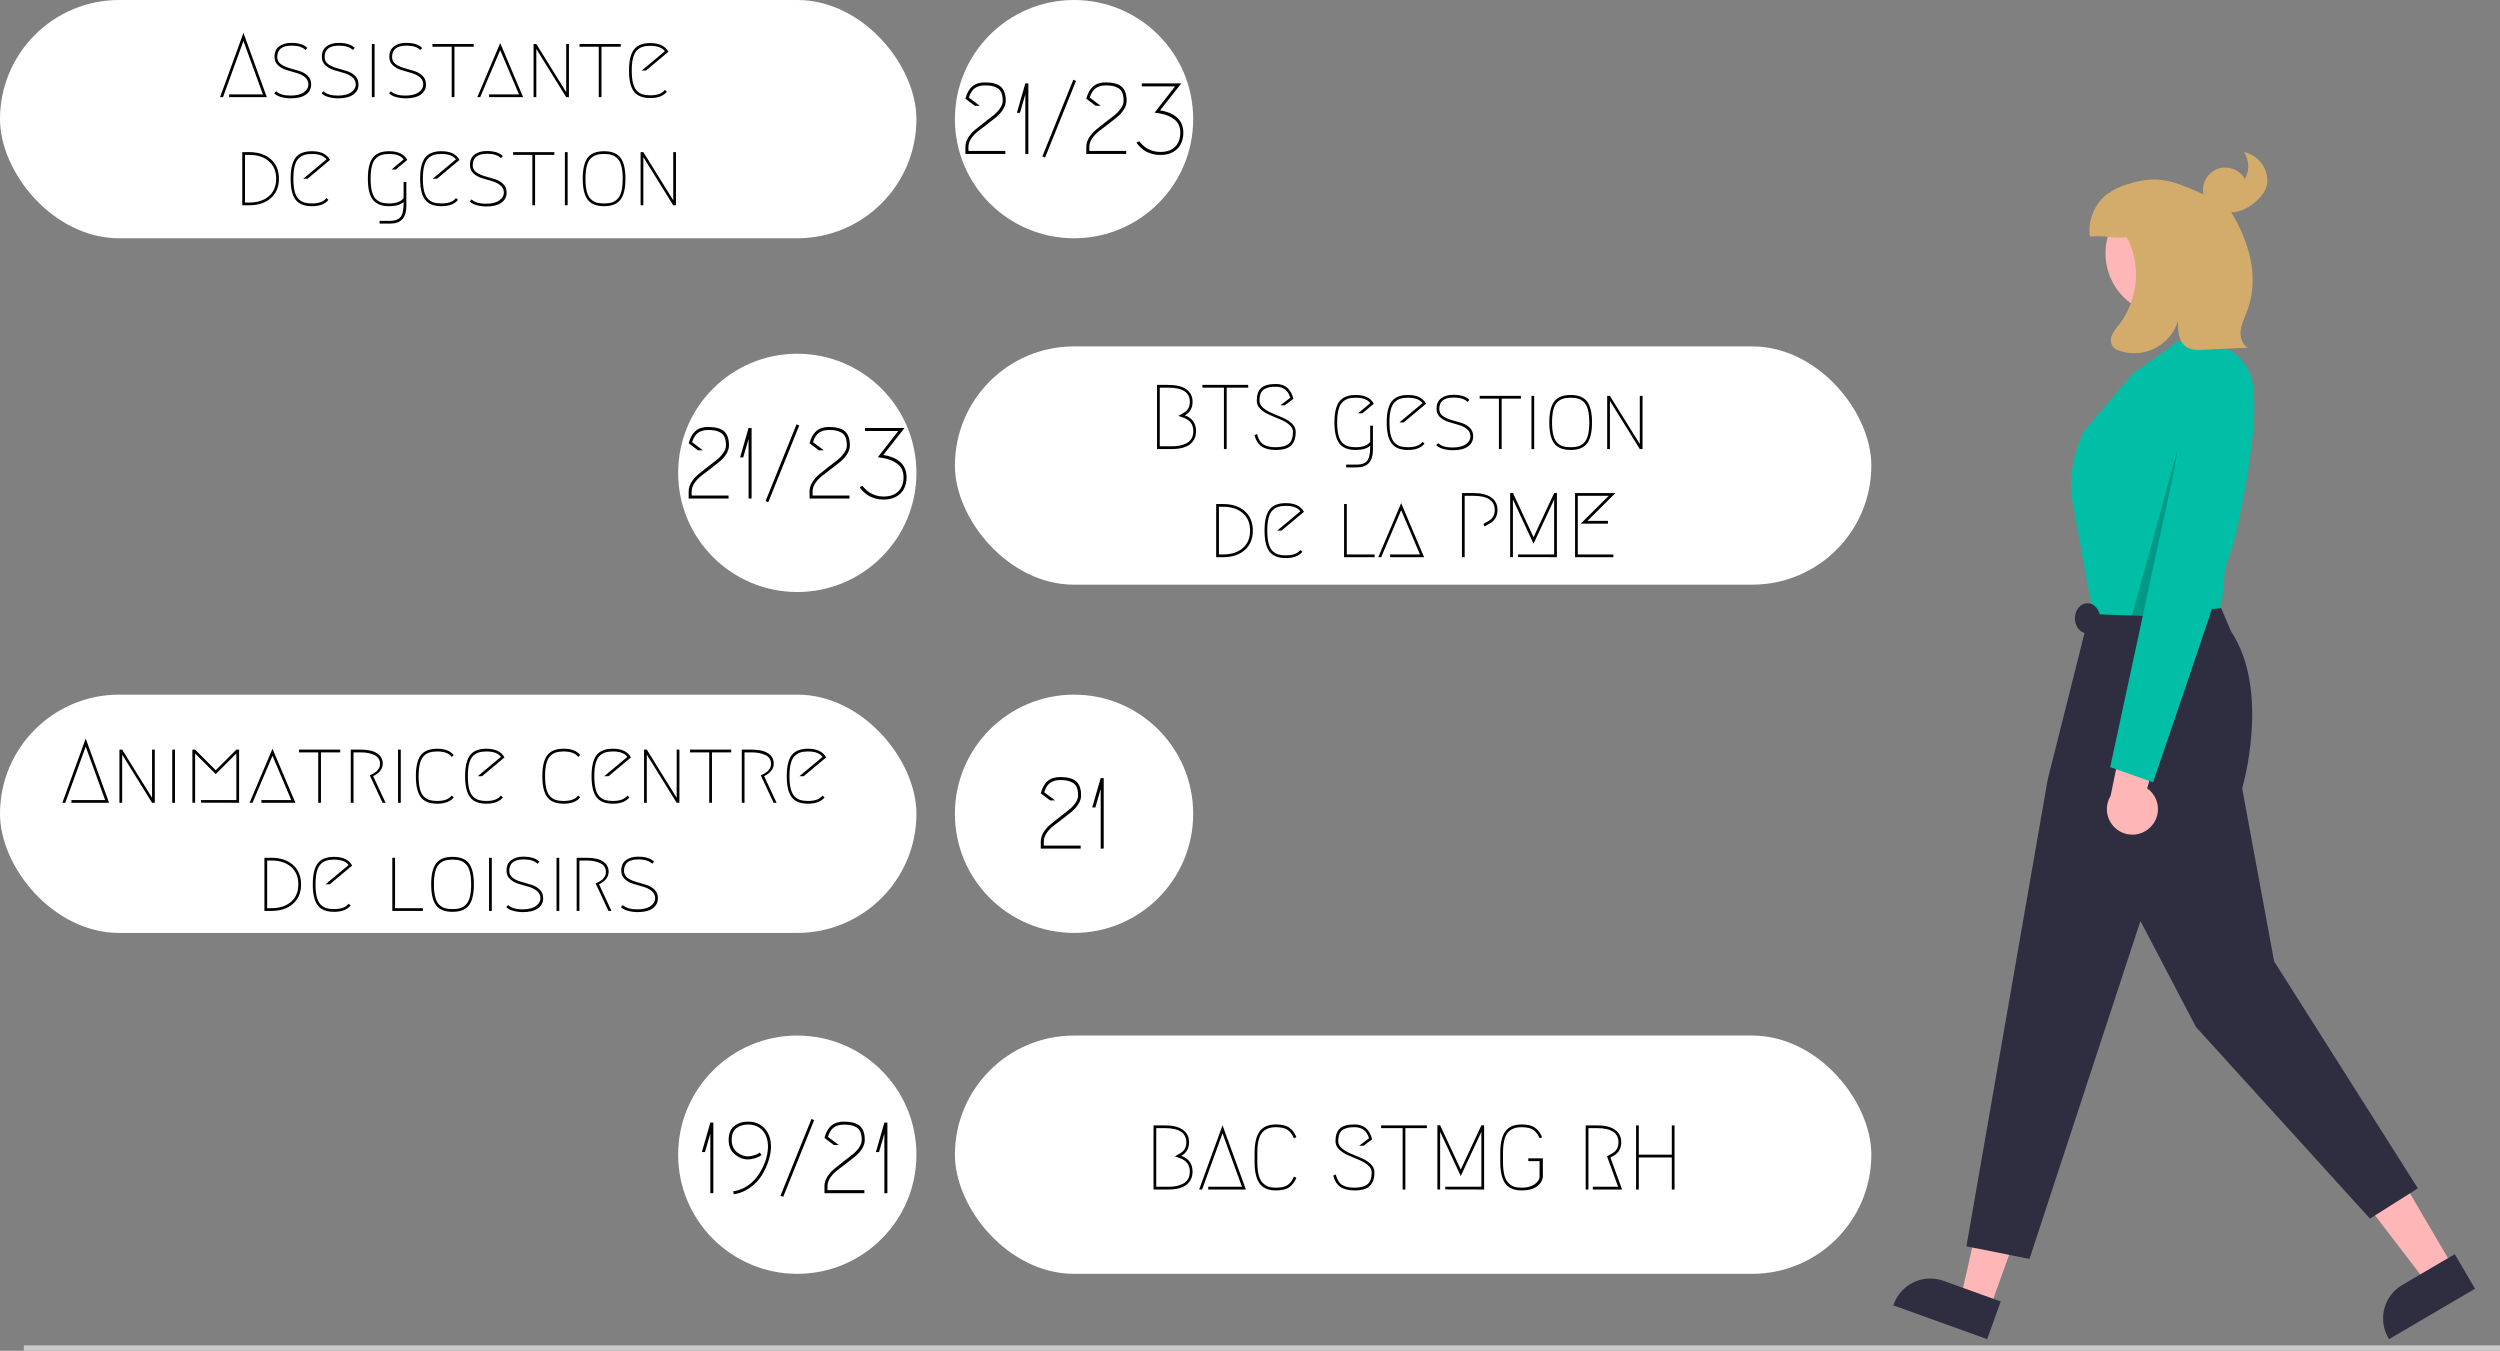 <svg width="1364" height="737" viewBox="0 0 1364 737" fill="none" xmlns="http://www.w3.org/2000/svg">
<rect x="0" y="0" width="1364" height="737" fill="#808080" stroke="none"/>
<line x1="13" y1="735.5" x2="1364" y2="735.5" stroke="#CACACA" stroke-width="3"/>
<rect x="521" y="565" width="500" height="130" rx="65" fill="white"/>
<path d="M1085.68 713.798L1069.81 708.082L1084.3 644.138L1107.73 652.575L1085.68 713.798Z" fill="#FFB6B6"/>
<path d="M1087.53 708.618L1071.04 702.673L1060.33 698.82C1057.71 697.878 1054.94 697.459 1052.16 697.59C1049.38 697.72 1046.66 698.396 1044.14 699.579C1041.63 700.763 1039.37 702.43 1037.5 704.486C1035.62 706.542 1034.18 708.947 1033.23 711.563L1033 712.21L1084.19 730.636L1091.59 710.077L1087.53 708.618Z" fill="#2F2E41"/>
<path d="M1338.4 691.198L1323.85 699.73L1284.01 647.654L1305.49 635.062L1338.4 691.198Z" fill="#FFB6B6"/>
<path d="M1339.33 684.275L1335.62 686.449L1320.48 695.325L1310.67 701.077C1308.27 702.482 1306.17 704.345 1304.49 706.562C1302.81 708.778 1301.59 711.304 1300.89 713.994C1300.18 716.685 1300.02 719.487 1300.4 722.241C1300.78 724.995 1301.71 727.646 1303.11 730.044L1303.46 730.636L1350.38 703.127L1339.33 684.275Z" fill="#2F2E41"/>
<path d="M1182.54 172.025C1201.19 172.025 1216.3 156.909 1216.3 138.262C1216.3 119.615 1201.19 104.499 1182.54 104.499C1163.89 104.499 1148.78 119.615 1148.78 138.262C1148.78 156.909 1163.89 172.025 1182.54 172.025Z" fill="#FFB6B6"/>
<path d="M1195.6 184.161L1188.52 186.139L1163.7 203.879L1136.84 235.514C1136.84 235.514 1127.19 253.602 1130.81 274.1C1134.43 294.599 1142.36 337.3 1142.36 337.3C1142.36 337.3 1208.08 336.85 1210.49 333.232C1212.9 329.615 1213.68 313.184 1213.68 313.184L1223.33 205.866C1223.33 205.866 1212.48 187.779 1206.45 187.779C1202.56 187.648 1198.79 186.391 1195.6 184.161Z" fill="#00BFA6"/>
<path d="M1211.87 331.856C1211.87 331.856 1199.21 332.477 1190.77 334.888C1182.33 337.3 1139.94 334.888 1139.94 334.888L1117.22 425.324L1072.88 680.009L1107.28 686.89L1167.83 502.492L1198.1 560.289L1293.06 664.872L1319.2 648.359L1240.76 524.51L1223.33 430.148C1223.33 430.148 1239.01 377.092 1217.3 344.535L1211.87 331.856Z" fill="#2F2E41"/>
<path opacity="0.2" d="M1187.9 246L1175.84 335.23L1163.2 335.89L1187.9 246Z" fill="black"/>
<path d="M1138.93 345.617C1142.73 345.617 1145.81 341.921 1145.81 337.361C1145.81 332.801 1142.73 329.104 1138.93 329.104C1135.13 329.104 1132.05 332.801 1132.05 337.361C1132.05 341.921 1135.13 345.617 1138.93 345.617Z" fill="#2F2E41"/>
<path d="M1173.3 451.271C1174.74 449.844 1175.84 448.12 1176.54 446.221C1177.23 444.321 1177.5 442.292 1177.33 440.276C1177.16 438.261 1176.54 436.308 1175.53 434.555C1174.52 432.802 1173.14 431.291 1171.49 430.13L1184.95 382.835L1160.58 390.524L1151.53 434.257C1149.76 437.169 1149.13 440.628 1149.74 443.978C1150.35 447.328 1152.18 450.337 1154.86 452.434C1157.54 454.532 1160.9 455.571 1164.3 455.357C1167.7 455.143 1170.9 453.689 1173.3 451.271Z" fill="#FFB6B6"/>
<path d="M1200.39 190.717C1200.39 190.717 1216.63 183.688 1226.49 201.385C1236.35 219.082 1222.12 280.591 1220.12 290.573C1218.13 300.556 1174.71 426.807 1174.71 426.807L1151.32 418.55L1200.39 190.717Z" fill="#00BFA6"/>
<path d="M1224.33 83C1225.76 85.157 1226.56 87.671 1226.64 90.259C1226.72 92.848 1226.07 95.407 1224.78 97.647C1223.36 95.117 1221.08 93.176 1218.36 92.174C1215.64 91.173 1212.64 91.175 1209.92 92.183C1207.2 93.19 1204.93 95.135 1203.52 97.668C1202.1 100.201 1201.64 103.156 1202.21 106C1185.81 98.827 1177.8 95.09 1160.75 100.532C1156.87 101.653 1153.21 103.401 1149.9 105.708C1146.36 108.397 1143.6 111.983 1141.91 116.095C1140.21 120.206 1139.65 124.695 1140.27 129.098C1150.64 128.3 1149.99 130.254 1160.36 129.455L1159.88 128.352C1164.04 135.951 1165.9 144.588 1165.26 153.223C1164.61 161.857 1161.49 170.122 1156.26 177.021C1154.73 178.714 1153.43 180.594 1152.38 182.616C1151.86 183.635 1151.63 184.772 1151.69 185.911C1151.76 187.051 1152.12 188.153 1152.75 189.106C1153.76 190.227 1155.08 191.03 1156.54 191.419C1159.72 192.493 1163.09 192.91 1166.45 192.645C1169.8 192.38 1173.06 191.439 1176.04 189.878C1179.02 188.316 1181.65 186.168 1183.77 183.562C1185.9 180.956 1187.47 177.946 1188.4 174.715C1188.16 180.094 1188.43 186.518 1192.99 189.385C1195.61 191.032 1198.92 190.949 1202.01 190.812C1210.14 190.45 1218.27 190.089 1226.4 189.727C1223.33 187.948 1222.15 183.98 1222.52 180.456C1222.88 176.931 1224.47 173.672 1225.77 170.375C1232.98 152.064 1227.51 132.674 1217.37 115.809C1225.11 116.15 1236.2 107.534 1237.03 99.835C1237.32 95.964 1236.19 92.121 1233.85 89.023C1231.51 85.925 1228.13 83.784 1224.33 83Z" fill="#D3AC6B"/>
<path d="M435 695C470.899 695 500 665.899 500 630C500 594.101 470.899 565 435 565C399.102 565 370 594.101 370 630C370 665.899 399.102 695 435 695Z" fill="white"/>
<path d="M389.204 651H387.554V618.495L384.639 628.56H382.934L387.554 612.5H389.204V651ZM419 625.59C419 621.887 418.01 618.953 416.03 616.79C414.05 614.627 411.428 613.545 408.165 613.545C405.745 613.545 403.637 614.187 401.84 615.47C400.08 616.753 399.2 618.935 399.2 622.015C399.2 623.592 399.53 625.003 400.19 626.25C400.85 627.46 401.657 628.395 402.61 629.055C403.6 629.678 404.553 630.155 405.47 630.485C406.387 630.778 407.193 630.925 407.89 630.925C408.953 630.925 410.017 630.76 411.08 630.43C412.18 630.1 412.987 629.788 413.5 629.495C414.05 629.202 414.398 628.982 414.545 628.835L415.535 630.21C415.278 630.393 414.93 630.613 414.49 630.87C414.087 631.127 413.225 631.475 411.905 631.915C410.585 632.355 409.265 632.575 407.945 632.575C405.525 632.575 403.178 631.658 400.905 629.825C398.668 627.955 397.55 625.333 397.55 621.96C397.55 618.513 398.558 615.983 400.575 614.37C402.628 612.757 405.177 611.95 408.22 611.95C411.923 611.95 414.912 613.197 417.185 615.69C419.495 618.183 420.65 621.502 420.65 625.645C420.65 627.992 420.21 630.522 419.33 633.235C418.487 635.912 417.277 638.552 415.7 641.155C414.123 643.722 411.997 645.977 409.32 647.92C406.643 649.863 403.673 651.092 400.41 651.605L399.97 650.01C402.427 649.643 404.718 648.837 406.845 647.59C408.972 646.307 410.75 644.803 412.18 643.08C413.647 641.32 414.893 639.413 415.92 637.36C416.983 635.27 417.753 633.235 418.23 631.255C418.743 629.238 419 627.35 419 625.59ZM427.324 652.98L425.839 652.375L442.724 610.52L444.209 611.125L427.324 652.98ZM471.606 651H449.826V647.15C449.826 645.463 450.321 643.795 451.311 642.145C452.338 640.495 453.603 639.047 455.106 637.8C456.609 636.553 458.241 635.252 460.001 633.895C461.761 632.502 463.393 631.237 464.896 630.1C466.399 628.927 467.646 627.625 468.636 626.195C469.663 624.765 470.176 623.372 470.176 622.015C470.176 620.182 469.919 618.678 469.406 617.505C468.893 616.332 468.123 615.488 467.096 614.975C466.106 614.425 465.098 614.058 464.071 613.875C463.081 613.692 461.853 613.6 460.386 613.6C458.259 613.6 456.463 614.095 454.996 615.085C453.566 616.075 452.466 617.798 451.696 620.255L457.636 624.71H454.941L449.826 620.86C450.596 617.853 451.843 615.617 453.566 614.15C455.289 612.683 457.563 611.95 460.386 611.95C464.419 611.95 467.334 612.738 469.131 614.315C470.928 615.892 471.826 618.458 471.826 622.015C471.826 623.628 471.313 625.223 470.286 626.8C469.296 628.377 468.049 629.77 466.546 630.98C465.043 632.19 463.411 633.473 461.651 634.83C459.891 636.15 458.259 637.397 456.756 638.57C455.253 639.743 453.988 641.082 452.961 642.585C451.971 644.088 451.476 645.61 451.476 647.15V649.35H471.606V651ZM484.165 651H482.515V618.495L479.6 628.56H477.895L482.515 612.5H484.165V651Z" fill="black"/>
<path d="M586 509C621.899 509 651 479.899 651 444C651 408.101 621.899 379 586 379C550.102 379 521 408.101 521 444C521 479.899 550.102 509 586 509Z" fill="white"/>
<path d="M589.628 463H567.848V459.15C567.848 457.463 568.343 455.795 569.333 454.145C570.359 452.495 571.624 451.047 573.128 449.8C574.631 448.553 576.263 447.252 578.023 445.895C579.783 444.502 581.414 443.237 582.918 442.1C584.421 440.927 585.668 439.625 586.658 438.195C587.684 436.765 588.198 435.372 588.198 434.015C588.198 432.182 587.941 430.678 587.428 429.505C586.914 428.332 586.144 427.488 585.118 426.975C584.128 426.425 583.119 426.058 582.093 425.875C581.103 425.692 579.874 425.6 578.408 425.6C576.281 425.6 574.484 426.095 573.018 427.085C571.588 428.075 570.488 429.798 569.718 432.255L575.658 436.71H572.963L567.848 432.86C568.618 429.853 569.864 427.617 571.588 426.15C573.311 424.683 575.584 423.95 578.408 423.95C582.441 423.95 585.356 424.738 587.153 426.315C588.949 427.892 589.848 430.458 589.848 434.015C589.848 435.628 589.334 437.223 588.308 438.8C587.318 440.377 586.071 441.77 584.568 442.98C583.064 444.19 581.433 445.473 579.673 446.83C577.913 448.15 576.281 449.397 574.778 450.57C573.274 451.743 572.009 453.082 570.983 454.585C569.993 456.088 569.498 457.61 569.498 459.15V461.35H589.628V463ZM602.187 463H600.537V430.495L597.622 440.56H595.917L600.537 424.5H602.187V463Z" fill="black"/>
<path d="M435 323C470.899 323 500 293.899 500 258C500 222.101 470.899 193 435 193C399.102 193 370 222.101 370 258C370 293.899 399.102 323 435 323Z" fill="white"/>
<path d="M397.512 272H375.732V268.15C375.732 266.463 376.227 264.795 377.217 263.145C378.244 261.495 379.509 260.047 381.012 258.8C382.515 257.553 384.147 256.252 385.907 254.895C387.667 253.502 389.299 252.237 390.802 251.1C392.305 249.927 393.552 248.625 394.542 247.195C395.569 245.765 396.082 244.372 396.082 243.015C396.082 241.182 395.825 239.678 395.312 238.505C394.799 237.332 394.029 236.488 393.002 235.975C392.012 235.425 391.004 235.058 389.977 234.875C388.987 234.692 387.759 234.6 386.292 234.6C384.165 234.6 382.369 235.095 380.902 236.085C379.472 237.075 378.372 238.798 377.602 241.255L383.542 245.71H380.847L375.732 241.86C376.502 238.853 377.749 236.617 379.472 235.15C381.195 233.683 383.469 232.95 386.292 232.95C390.325 232.95 393.24 233.738 395.037 235.315C396.834 236.892 397.732 239.458 397.732 243.015C397.732 244.628 397.219 246.223 396.192 247.8C395.202 249.377 393.955 250.77 392.452 251.98C390.949 253.19 389.317 254.473 387.557 255.83C385.797 257.15 384.165 258.397 382.662 259.57C381.159 260.743 379.894 262.082 378.867 263.585C377.877 265.088 377.382 266.61 377.382 268.15V270.35H397.512V272ZM410.071 272H408.421V239.495L405.506 249.56H403.801L408.421 233.5H410.071V272ZM419.187 273.98L417.702 273.375L434.587 231.52L436.072 232.125L419.187 273.98ZM463.469 272H441.689V268.15C441.689 266.463 442.184 264.795 443.174 263.145C444.201 261.495 445.466 260.047 446.969 258.8C448.472 257.553 450.104 256.252 451.864 254.895C453.624 253.502 455.256 252.237 456.759 251.1C458.262 249.927 459.509 248.625 460.499 247.195C461.526 245.765 462.039 244.372 462.039 243.015C462.039 241.182 461.782 239.678 461.269 238.505C460.756 237.332 459.986 236.488 458.959 235.975C457.969 235.425 456.961 235.058 455.934 234.875C454.944 234.692 453.716 234.6 452.249 234.6C450.122 234.6 448.326 235.095 446.859 236.085C445.429 237.075 444.329 238.798 443.559 241.255L449.499 245.71H446.804L441.689 241.86C442.459 238.853 443.706 236.617 445.429 235.15C447.152 233.683 449.426 232.95 452.249 232.95C456.282 232.95 459.197 233.738 460.994 235.315C462.791 236.892 463.689 239.458 463.689 243.015C463.689 244.628 463.176 246.223 462.149 247.8C461.159 249.377 459.912 250.77 458.409 251.98C456.906 253.19 455.274 254.473 453.514 255.83C451.754 257.15 450.122 258.397 448.619 259.57C447.116 260.743 445.851 262.082 444.824 263.585C443.834 265.088 443.339 266.61 443.339 268.15V270.35H463.469V272ZM471.958 233.5H493.518L481.913 248.24C483.563 248.46 485.103 248.845 486.533 249.395C487.963 249.908 489.301 250.642 490.548 251.595C491.795 252.512 492.785 253.722 493.518 255.225C494.251 256.728 494.618 258.433 494.618 260.34C494.618 264.117 493.481 267.105 491.208 269.305C488.971 271.468 485.928 272.55 482.078 272.55C480.318 272.55 478.668 272.312 477.128 271.835C475.588 271.358 474.341 270.79 473.388 270.13C472.471 269.47 471.665 268.81 470.968 268.15C470.271 267.49 469.776 266.922 469.483 266.445L469.098 265.73L470.638 265.07C470.748 265.217 470.895 265.437 471.078 265.73C471.261 265.987 471.701 266.445 472.398 267.105C473.095 267.765 473.846 268.352 474.653 268.865C475.46 269.378 476.523 269.855 477.843 270.295C479.2 270.698 480.611 270.9 482.078 270.9C485.561 270.9 488.238 269.965 490.108 268.095C492.015 266.188 492.968 263.603 492.968 260.34C492.968 257.297 491.923 254.932 489.833 253.245C487.743 251.558 485.03 250.44 481.693 249.89L478.943 249.45L490.108 235.15H471.958V233.5Z" fill="black"/>
<path d="M586 130C621.899 130 651 100.899 651 65C651 29.102 621.899 0 586 0C550.102 0 521 29.102 521 65C521 100.899 550.102 130 586 130Z" fill="white"/>
<path d="M548.512 84H526.732V80.15C526.732 78.463 527.227 76.795 528.217 75.145C529.244 73.495 530.509 72.047 532.012 70.8C533.515 69.553 535.147 68.252 536.907 66.895C538.667 65.502 540.299 64.237 541.802 63.1C543.305 61.927 544.552 60.625 545.542 59.195C546.569 57.765 547.082 56.372 547.082 55.015C547.082 53.182 546.825 51.678 546.312 50.505C545.799 49.332 545.029 48.488 544.002 47.975C543.012 47.425 542.004 47.058 540.977 46.875C539.987 46.692 538.759 46.6 537.292 46.6C535.165 46.6 533.369 47.095 531.902 48.085C530.472 49.075 529.372 50.798 528.602 53.255L534.542 57.71H531.847L526.732 53.86C527.502 50.853 528.749 48.617 530.472 47.15C532.195 45.683 534.469 44.95 537.292 44.95C541.325 44.95 544.24 45.738 546.037 47.315C547.834 48.892 548.732 51.458 548.732 55.015C548.732 56.628 548.219 58.223 547.192 59.8C546.202 61.377 544.955 62.77 543.452 63.98C541.949 65.19 540.317 66.473 538.557 67.83C536.797 69.15 535.165 70.397 533.662 71.57C532.159 72.743 530.894 74.082 529.867 75.585C528.877 77.088 528.382 78.61 528.382 80.15V82.35H548.512V84ZM561.071 84H559.421V51.495L556.506 61.56H554.801L559.421 45.5H561.071V84ZM570.187 85.98L568.702 85.375L585.587 43.52L587.072 44.125L570.187 85.98ZM614.469 84H592.689V80.15C592.689 78.463 593.184 76.795 594.174 75.145C595.201 73.495 596.466 72.047 597.969 70.8C599.472 69.553 601.104 68.252 602.864 66.895C604.624 65.502 606.256 64.237 607.759 63.1C609.262 61.927 610.509 60.625 611.499 59.195C612.526 57.765 613.039 56.372 613.039 55.015C613.039 53.182 612.782 51.678 612.269 50.505C611.756 49.332 610.986 48.488 609.959 47.975C608.969 47.425 607.961 47.058 606.934 46.875C605.944 46.692 604.716 46.6 603.249 46.6C601.122 46.6 599.326 47.095 597.859 48.085C596.429 49.075 595.329 50.798 594.559 53.255L600.499 57.71H597.804L592.689 53.86C593.459 50.853 594.706 48.617 596.429 47.15C598.152 45.683 600.426 44.95 603.249 44.95C607.282 44.95 610.197 45.738 611.994 47.315C613.791 48.892 614.689 51.458 614.689 55.015C614.689 56.628 614.176 58.223 613.149 59.8C612.159 61.377 610.912 62.77 609.409 63.98C607.906 65.19 606.274 66.473 604.514 67.83C602.754 69.15 601.122 70.397 599.619 71.57C598.116 72.743 596.851 74.082 595.824 75.585C594.834 77.088 594.339 78.61 594.339 80.15V82.35H614.469V84ZM622.958 45.5H644.518L632.913 60.24C634.563 60.46 636.103 60.845 637.533 61.395C638.963 61.908 640.301 62.642 641.548 63.595C642.795 64.512 643.785 65.722 644.518 67.225C645.251 68.728 645.618 70.433 645.618 72.34C645.618 76.117 644.481 79.105 642.208 81.305C639.971 83.468 636.928 84.55 633.078 84.55C631.318 84.55 629.668 84.312 628.128 83.835C626.588 83.358 625.341 82.79 624.388 82.13C623.471 81.47 622.665 80.81 621.968 80.15C621.271 79.49 620.776 78.922 620.483 78.445L620.098 77.73L621.638 77.07C621.748 77.217 621.895 77.437 622.078 77.73C622.261 77.987 622.701 78.445 623.398 79.105C624.095 79.765 624.846 80.352 625.653 80.865C626.46 81.378 627.523 81.855 628.843 82.295C630.2 82.698 631.611 82.9 633.078 82.9C636.561 82.9 639.238 81.965 641.108 80.095C643.015 78.188 643.968 75.603 643.968 72.34C643.968 69.297 642.923 66.932 640.833 65.245C638.743 63.558 636.03 62.44 632.693 61.89L629.943 61.45L641.108 47.15H622.958V45.5Z" fill="black"/>
<path d="M637.355 649H629.355V614H635.455C639.855 614 643.172 614.817 645.405 616.45C647.639 618.05 648.755 620.317 648.755 623.25C648.755 626.583 647.355 629.033 644.555 630.6C648.622 632.133 650.655 635.017 650.655 639.25C650.655 642.25 649.555 644.633 647.355 646.4C645.155 648.133 641.822 649 637.355 649ZM637.355 647.5C638.922 647.5 640.355 647.383 641.655 647.15C642.955 646.883 644.189 646.467 645.355 645.9C646.555 645.3 647.489 644.433 648.155 643.3C648.822 642.167 649.155 640.817 649.155 639.25C649.155 635.683 647.439 633.267 644.005 632L641.005 630.9L643.805 629.3C646.105 628.033 647.255 626.017 647.255 623.25C647.255 618.083 643.322 615.5 635.455 615.5H630.855V647.5H637.355ZM659.21 647.5H677.61L667.01 618.35L655.86 649H654.26L667.01 613.95L679.76 649H659.21V647.5ZM707.305 642.6C706.405 644.8 705.139 646.5 703.505 647.7C701.872 648.9 699.422 649.5 696.155 649.5C692.055 649.5 689.089 648.25 687.255 645.75C685.422 643.217 684.505 639.283 684.505 633.95V629.05C684.505 623.717 685.422 619.8 687.255 617.3C689.089 614.767 692.055 613.5 696.155 613.5C699.422 613.5 701.872 614.1 703.505 615.3C705.139 616.5 706.405 618.2 707.305 620.4L705.955 621.05C705.189 619.117 704.105 617.633 702.705 616.6C701.305 615.533 699.122 615 696.155 615C694.522 615 693.122 615.217 691.955 615.65C690.789 616.05 689.739 616.75 688.805 617.75C687.872 618.75 687.172 620.2 686.705 622.1C686.239 623.967 686.005 626.283 686.005 629.05V633.95C686.005 636.717 686.239 639.05 686.705 640.95C687.172 642.817 687.872 644.25 688.805 645.25C689.739 646.25 690.789 646.967 691.955 647.4C693.122 647.8 694.522 648 696.155 648C699.122 648 701.305 647.483 702.705 646.45C704.105 645.383 705.189 643.883 705.955 641.95L707.305 642.6ZM728.647 622.65C728.647 619.417 729.464 617.083 731.097 615.65C732.73 614.217 735.38 613.5 739.047 613.5C741.614 613.5 743.68 614.167 745.247 615.5C746.814 616.833 747.947 618.867 748.647 621.6L743.997 625.1H741.547L746.947 621.05C746.247 618.817 745.23 617.25 743.897 616.35C742.597 615.45 740.98 615 739.047 615C737.714 615 736.58 615.083 735.647 615.25C734.747 615.417 733.83 615.75 732.897 616.25C731.997 616.717 731.314 617.483 730.847 618.55C730.38 619.617 730.147 620.983 730.147 622.65C730.147 624.117 730.814 625.417 732.147 626.55C733.514 627.683 735.164 628.65 737.097 629.45C739.03 630.25 740.964 631.067 742.897 631.9C744.864 632.733 746.514 633.8 747.847 635.1C749.214 636.4 749.897 637.9 749.897 639.6C749.897 642.933 749.064 645.417 747.397 647.05C745.764 648.683 742.947 649.5 738.947 649.5C735.68 649.5 733.114 648.85 731.247 647.55C729.38 646.217 728.097 644.167 727.397 641.4L728.797 640.8C729.464 643.5 730.597 645.383 732.197 646.45C733.83 647.483 736.08 648 738.947 648C742.147 648 744.514 647.383 746.047 646.15C747.614 644.917 748.397 642.733 748.397 639.6C748.397 638.133 747.714 636.833 746.347 635.7C745.014 634.567 743.364 633.6 741.397 632.8C739.464 632 737.53 631.183 735.597 630.35C733.664 629.517 732.014 628.45 730.647 627.15C729.314 625.85 728.647 624.35 728.647 622.65ZM778.524 614V615.5H766.774V649H765.274V615.5H753.524V614H778.524ZM788.538 647.5H808.238V617.55L796.988 641.65L785.738 617.5V649L784.238 648.95V613.95H785.738L796.988 638.1L808.238 614L809.738 613.95V649L788.538 648.95V647.5ZM839.988 621.05C839.222 619.117 838.138 617.633 836.738 616.6C835.338 615.533 833.155 615 830.188 615C828.555 615 827.155 615.217 825.988 615.65C824.822 616.05 823.772 616.75 822.838 617.75C821.905 618.75 821.205 620.2 820.738 622.1C820.272 623.967 820.038 626.283 820.038 629.05V633.95C820.038 636.717 820.272 639.05 820.738 640.95C821.205 642.817 821.905 644.25 822.838 645.25C823.772 646.25 824.822 646.967 825.988 647.4C827.155 647.8 828.555 648 830.188 648C833.188 648 835.572 647.367 837.338 646.1C839.105 644.8 839.988 643.417 839.988 641.95V633.5H833.838V632H841.788V641.45C841.788 643.683 840.772 645.583 838.738 647.15C836.738 648.717 833.888 649.5 830.188 649.5C826.088 649.5 823.122 648.25 821.288 645.75C819.455 643.217 818.538 639.283 818.538 633.95V629.05C818.538 623.717 819.455 619.8 821.288 617.3C823.122 614.767 826.088 613.5 830.188 613.5C833.488 613.5 835.955 614.117 837.588 615.35C839.222 616.55 840.488 618.267 841.388 620.5L839.988 621.05ZM869.046 647.5H882.846L876.796 630.9L879.596 629.3C881.896 628.033 883.046 626.017 883.046 623.25C883.046 618.083 879.113 615.5 871.246 615.5H866.646V649H865.146V614H871.246C875.646 614 878.963 614.817 881.196 616.45C883.43 618.05 884.546 620.317 884.546 623.25C884.546 626.583 883.146 629.033 880.346 630.6L878.646 631.55L884.996 649H869.046V647.5ZM913.637 649H912.137V631.5H894.137V649H892.637V614H894.137V630H912.137V614H913.637V649Z" fill="black"/>
<rect y="379" width="500" height="130" rx="65" fill="white"/>
<path d="M38.967 436.5H57.367L46.767 407.35L35.617 438H34.017L46.767 402.95L59.517 438H38.967V436.5ZM65.162 438V409H66.662L82.962 435.25V409H84.462V438H82.962L66.662 411.7V438H65.162ZM93.971 409H95.471V438H93.971V409ZM109.657 436.5H128.957V411.1L117.707 422.35L106.457 411.1V438L104.957 437.95V409H106.457L117.707 420.25L128.957 409H130.457V438L109.657 437.95V436.5ZM142.617 436.5H158.917L148.667 412.35L137.767 438H136.167L148.667 408.5L161.167 438H142.617V436.5ZM185.621 409V410.5H175.121V438H173.621V410.5H163.121V409H185.621ZM203.583 423.45L210.383 438H208.733L201.733 423C201.799 422.967 202.083 422.833 202.583 422.6C203.116 422.333 203.483 422.15 203.683 422.05C203.883 421.917 204.216 421.7 204.683 421.4C205.149 421.1 205.499 420.817 205.733 420.55C205.966 420.25 206.216 419.917 206.483 419.55C206.783 419.15 206.999 418.717 207.133 418.25C207.266 417.75 207.333 417.217 207.333 416.65C207.333 414.55 206.333 413 204.333 412C202.333 411 199.849 410.5 196.883 410.5H192.883V438H191.383V409H196.883C200.816 409 203.783 409.683 205.783 411.05C207.816 412.417 208.833 414.283 208.833 416.65C208.833 418.183 208.316 419.55 207.283 420.75C206.249 421.917 205.016 422.817 203.583 423.45ZM217.164 409H218.664V438H217.164V409ZM229.6 434.95C227.8 432.583 226.9 428.767 226.9 423.5C226.9 418.233 227.8 414.417 229.6 412.05C231.4 409.683 234.384 408.5 238.55 408.5C242.717 408.5 245.717 409.65 247.55 411.95L246.45 412.95C244.984 410.983 242.35 410 238.55 410C236.884 410 235.484 410.183 234.35 410.55C233.217 410.883 232.167 411.533 231.2 412.5C230.267 413.433 229.567 414.817 229.1 416.65C228.634 418.45 228.4 420.733 228.4 423.5C228.4 426.267 228.634 428.567 229.1 430.4C229.567 432.2 230.267 433.583 231.2 434.55C232.167 435.483 233.217 436.133 234.35 436.5C235.484 436.833 236.884 437 238.55 437C242.35 437 244.984 436.017 246.45 434.05L247.55 435.05C245.717 437.35 242.717 438.5 238.55 438.5C234.384 438.5 231.4 437.317 229.6 434.95ZM274.406 435.05C272.573 437.35 269.573 438.5 265.406 438.5C261.239 438.5 258.256 437.317 256.456 434.95C254.656 432.583 253.756 428.767 253.756 423.5C253.756 418.233 254.656 414.417 256.456 412.05C258.256 409.683 261.239 408.5 265.406 408.5C270.239 408.5 273.523 410.083 275.256 413.25L263.006 423.5H260.656L273.306 412.95C271.839 410.983 269.206 410 265.406 410C263.739 410 262.339 410.183 261.206 410.55C260.073 410.883 259.023 411.533 258.056 412.5C257.123 413.433 256.423 414.817 255.956 416.65C255.489 418.45 255.256 420.733 255.256 423.5C255.256 426.267 255.489 428.567 255.956 430.4C256.423 432.2 257.123 433.583 258.056 434.55C259.023 435.483 260.073 436.133 261.206 436.5C262.339 436.833 263.739 437 265.406 437C269.206 437 271.839 436.017 273.306 434.05L274.406 435.05ZM298.595 434.95C296.795 432.583 295.895 428.767 295.895 423.5C295.895 418.233 296.795 414.417 298.595 412.05C300.395 409.683 303.378 408.5 307.545 408.5C311.711 408.5 314.711 409.65 316.545 411.95L315.445 412.95C313.978 410.983 311.345 410 307.545 410C305.878 410 304.478 410.183 303.345 410.55C302.211 410.883 301.161 411.533 300.195 412.5C299.261 413.433 298.561 414.817 298.095 416.65C297.628 418.45 297.395 420.733 297.395 423.5C297.395 426.267 297.628 428.567 298.095 430.4C298.561 432.2 299.261 433.583 300.195 434.55C301.161 435.483 302.211 436.133 303.345 436.5C304.478 436.833 305.878 437 307.545 437C311.345 437 313.978 436.017 315.445 434.05L316.545 435.05C314.711 437.35 311.711 438.5 307.545 438.5C303.378 438.5 300.395 437.317 298.595 434.95ZM343.4 435.05C341.567 437.35 338.567 438.5 334.4 438.5C330.233 438.5 327.25 437.317 325.45 434.95C323.65 432.583 322.75 428.767 322.75 423.5C322.75 418.233 323.65 414.417 325.45 412.05C327.25 409.683 330.233 408.5 334.4 408.5C339.233 408.5 342.517 410.083 344.25 413.25L332 423.5H329.65L342.3 412.95C340.833 410.983 338.2 410 334.4 410C332.733 410 331.333 410.183 330.2 410.55C329.067 410.883 328.017 411.533 327.05 412.5C326.117 413.433 325.417 414.817 324.95 416.65C324.483 418.45 324.25 420.733 324.25 423.5C324.25 426.267 324.483 428.567 324.95 430.4C325.417 432.2 326.117 433.583 327.05 434.55C328.017 435.483 329.067 436.133 330.2 436.5C331.333 436.833 332.733 437 334.4 437C338.2 437 340.833 436.017 342.3 434.05L343.4 435.05ZM351.393 438V409H352.893L369.193 435.25V409H370.693V438H369.193L352.893 411.7V438H351.393ZM398.951 409V410.5H388.451V438H386.951V410.5H376.451V409H398.951ZM416.913 423.45L423.713 438H422.063L415.063 423C415.13 422.967 415.413 422.833 415.913 422.6C416.446 422.333 416.813 422.15 417.013 422.05C417.213 421.917 417.546 421.7 418.013 421.4C418.48 421.1 418.83 420.817 419.063 420.55C419.296 420.25 419.546 419.917 419.813 419.55C420.113 419.15 420.33 418.717 420.463 418.25C420.596 417.75 420.663 417.217 420.663 416.65C420.663 414.55 419.663 413 417.663 412C415.663 411 413.18 410.5 410.213 410.5H406.213V438H404.713V409H410.213C414.146 409 417.113 409.683 419.113 411.05C421.146 412.417 422.163 414.283 422.163 416.65C422.163 418.183 421.646 419.55 420.613 420.75C419.58 421.917 418.346 422.817 416.913 423.45ZM449.894 435.05C448.061 437.35 445.061 438.5 440.894 438.5C436.727 438.5 433.744 437.317 431.944 434.95C430.144 432.583 429.244 428.767 429.244 423.5C429.244 418.233 430.144 414.417 431.944 412.05C433.744 409.683 436.727 408.5 440.894 408.5C445.727 408.5 449.011 410.083 450.744 413.25L438.494 423.5H436.144L448.794 412.95C447.327 410.983 444.694 410 440.894 410C439.227 410 437.827 410.183 436.694 410.55C435.561 410.883 434.511 411.533 433.544 412.5C432.611 413.433 431.911 414.817 431.444 416.65C430.977 418.45 430.744 420.733 430.744 423.5C430.744 426.267 430.977 428.567 431.444 430.4C431.911 432.2 432.611 433.583 433.544 434.55C434.511 435.483 435.561 436.133 436.694 436.5C437.827 436.833 439.227 437 440.894 437C444.694 437 447.327 436.017 448.794 434.05L449.894 435.05ZM148.064 497H144.264V468H148.064C152.997 468 156.93 469.3 159.864 471.9C162.797 474.5 164.264 478.033 164.264 482.5C164.264 486.967 162.797 490.5 159.864 493.1C156.93 495.7 152.997 497 148.064 497ZM148.064 495.5C152.564 495.5 156.13 494.35 158.764 492.05C161.43 489.75 162.764 486.567 162.764 482.5C162.764 478.433 161.43 475.25 158.764 472.95C156.13 470.65 152.564 469.5 148.064 469.5H145.764V495.5H148.064ZM191.3 494.05C189.467 496.35 186.467 497.5 182.3 497.5C178.134 497.5 175.15 496.317 173.35 493.95C171.55 491.583 170.65 487.767 170.65 482.5C170.65 477.233 171.55 473.417 173.35 471.05C175.15 468.683 178.134 467.5 182.3 467.5C187.134 467.5 190.417 469.083 192.15 472.25L179.9 482.5H177.55L190.2 471.95C188.734 469.983 186.1 469 182.3 469C180.634 469 179.234 469.183 178.1 469.55C176.967 469.883 175.917 470.533 174.95 471.5C174.017 472.433 173.317 473.817 172.85 475.65C172.384 477.45 172.15 479.733 172.15 482.5C172.15 485.267 172.384 487.567 172.85 489.4C173.317 491.2 174.017 492.583 174.95 493.55C175.917 494.483 176.967 495.133 178.1 495.5C179.234 495.833 180.634 496 182.3 496C186.1 496 188.734 495.017 190.2 493.05L191.3 494.05ZM230.739 495.5V497H214.039V468H215.539V495.5H230.739ZM251.1 469.55C249.967 469.183 248.567 469 246.9 469C245.233 469 243.833 469.183 242.7 469.55C241.567 469.883 240.517 470.533 239.55 471.5C238.617 472.433 237.917 473.817 237.45 475.65C236.983 477.45 236.75 479.733 236.75 482.5C236.75 485.267 236.983 487.567 237.45 489.4C237.917 491.2 238.617 492.583 239.55 493.55C240.517 494.483 241.567 495.133 242.7 495.5C243.833 495.833 245.233 496 246.9 496C248.567 496 249.967 495.833 251.1 495.5C252.233 495.133 253.267 494.483 254.2 493.55C255.167 492.583 255.883 491.2 256.35 489.4C256.817 487.567 257.05 485.267 257.05 482.5C257.05 479.733 256.817 477.45 256.35 475.65C255.883 473.817 255.167 472.433 254.2 471.5C253.267 470.533 252.233 469.883 251.1 469.55ZM255.85 493.95C254.05 496.317 251.067 497.5 246.9 497.5C242.733 497.5 239.75 496.317 237.95 493.95C236.15 491.583 235.25 487.767 235.25 482.5C235.25 477.233 236.15 473.417 237.95 471.05C239.75 468.683 242.733 467.5 246.9 467.5C251.067 467.5 254.05 468.683 255.85 471.05C257.65 473.417 258.55 477.233 258.55 482.5C258.55 487.767 257.65 491.583 255.85 493.95ZM266.822 468H268.322V497H266.822V468ZM285.459 467.4C289.592 467.4 292.525 468.317 294.259 470.15L293.259 471.25C291.659 469.683 289.125 468.9 285.659 468.9C280.459 468.9 277.859 470.967 277.859 475.1C277.859 476.7 278.492 477.983 279.759 478.95C281.025 479.883 282.559 480.6 284.359 481.1C286.192 481.6 288.009 482.133 289.809 482.7C291.642 483.233 293.192 484.117 294.459 485.35C295.725 486.55 296.359 488.133 296.359 490.1C296.359 492.4 295.409 494.233 293.509 495.6C291.609 496.967 288.859 497.65 285.259 497.65C283.492 497.65 281.742 497.417 280.009 496.95C278.309 496.483 277.042 495.8 276.209 494.9L277.209 493.8C278.909 495.367 281.525 496.15 285.059 496.15C288.292 496.15 290.725 495.55 292.359 494.35C294.025 493.15 294.859 491.75 294.859 490.15C294.859 488.483 294.225 487.133 292.959 486.1C291.692 485.067 290.142 484.3 288.309 483.8C286.509 483.267 284.692 482.733 282.859 482.2C281.059 481.633 279.525 480.767 278.259 479.6C276.992 478.433 276.359 476.9 276.359 475C276.359 472.433 277.209 470.533 278.909 469.3C280.642 468.033 282.825 467.4 285.459 467.4ZM303.639 468H305.139V497H303.639V468ZM326.825 482.45L333.625 497H331.975L324.975 482C325.042 481.967 325.325 481.833 325.825 481.6C326.358 481.333 326.725 481.15 326.925 481.05C327.125 480.917 327.458 480.7 327.925 480.4C328.392 480.1 328.742 479.817 328.975 479.55C329.208 479.25 329.458 478.917 329.725 478.55C330.025 478.15 330.242 477.717 330.375 477.25C330.508 476.75 330.575 476.217 330.575 475.65C330.575 473.55 329.575 472 327.575 471C325.575 470 323.092 469.5 320.125 469.5H316.125V497H314.625V468H320.125C324.058 468 327.025 468.683 329.025 470.05C331.058 471.417 332.075 473.283 332.075 475.65C332.075 477.183 331.558 478.55 330.525 479.75C329.492 480.917 328.258 481.817 326.825 482.45ZM348.056 467.4C352.19 467.4 355.123 468.317 356.856 470.15L355.856 471.25C354.256 469.683 351.723 468.9 348.256 468.9C343.056 468.9 340.456 470.967 340.456 475.1C340.456 476.7 341.09 477.983 342.356 478.95C343.623 479.883 345.156 480.6 346.956 481.1C348.79 481.6 350.606 482.133 352.406 482.7C354.24 483.233 355.79 484.117 357.056 485.35C358.323 486.55 358.956 488.133 358.956 490.1C358.956 492.4 358.006 494.233 356.106 495.6C354.206 496.967 351.456 497.65 347.856 497.65C346.09 497.65 344.34 497.417 342.606 496.95C340.906 496.483 339.64 495.8 338.806 494.9L339.806 493.8C341.506 495.367 344.123 496.15 347.656 496.15C350.89 496.15 353.323 495.55 354.956 494.35C356.623 493.15 357.456 491.75 357.456 490.15C357.456 488.483 356.823 487.133 355.556 486.1C354.29 485.067 352.74 484.3 350.906 483.8C349.106 483.267 347.29 482.733 345.456 482.2C343.656 481.633 342.123 480.767 340.856 479.6C339.59 478.433 338.956 476.9 338.956 475C338.956 472.433 339.806 470.533 341.506 469.3C343.24 468.033 345.423 467.4 348.056 467.4Z" fill="black"/>
<rect x="521" y="189" width="500" height="130" rx="65" fill="white"/>
<path d="M639.272 245H631.272V210H637.372C641.772 210 645.089 210.817 647.322 212.45C649.556 214.05 650.672 216.317 650.672 219.25C650.672 222.583 649.272 225.033 646.472 226.6C650.539 228.133 652.572 231.017 652.572 235.25C652.572 238.25 651.472 240.633 649.272 242.4C647.072 244.133 643.739 245 639.272 245ZM639.272 243.5C640.839 243.5 642.272 243.383 643.572 243.15C644.872 242.883 646.106 242.467 647.272 241.9C648.472 241.3 649.406 240.433 650.072 239.3C650.739 238.167 651.072 236.817 651.072 235.25C651.072 231.683 649.356 229.267 645.922 228L642.922 226.9L645.722 225.3C648.022 224.033 649.172 222.017 649.172 219.25C649.172 214.083 645.239 211.5 637.372 211.5H632.772V243.5H639.272ZM681.027 210V211.5H669.277V245H667.777V211.5H656.027V210H681.027ZM685.691 218.65C685.691 215.417 686.508 213.083 688.141 211.65C689.774 210.217 692.424 209.5 696.091 209.5C698.658 209.5 700.724 210.167 702.291 211.5C703.858 212.833 704.991 214.867 705.691 217.6L701.041 221.1H698.591L703.991 217.05C703.291 214.817 702.274 213.25 700.941 212.35C699.641 211.45 698.024 211 696.091 211C694.758 211 693.624 211.083 692.691 211.25C691.791 211.417 690.874 211.75 689.941 212.25C689.041 212.717 688.358 213.483 687.891 214.55C687.424 215.617 687.191 216.983 687.191 218.65C687.191 220.117 687.858 221.417 689.191 222.55C690.558 223.683 692.208 224.65 694.141 225.45C696.074 226.25 698.008 227.067 699.941 227.9C701.908 228.733 703.558 229.8 704.891 231.1C706.258 232.4 706.941 233.9 706.941 235.6C706.941 238.933 706.108 241.417 704.441 243.05C702.808 244.683 699.991 245.5 695.991 245.5C692.724 245.5 690.158 244.85 688.291 243.55C686.424 242.217 685.141 240.167 684.441 237.4L685.841 236.8C686.508 239.5 687.641 241.383 689.241 242.45C690.874 243.483 693.124 244 695.991 244C699.191 244 701.558 243.383 703.091 242.15C704.658 240.917 705.441 238.733 705.441 235.6C705.441 234.133 704.758 232.833 703.391 231.7C702.058 230.567 700.408 229.6 698.441 228.8C696.508 228 694.574 227.183 692.641 226.35C690.708 225.517 689.058 224.45 687.691 223.15C686.358 221.85 685.691 220.35 685.691 218.65ZM740.964 225.5L747.614 219.95C746.148 217.983 743.514 217 739.714 217C738.048 217 736.648 217.183 735.514 217.55C734.381 217.883 733.331 218.533 732.364 219.5C731.431 220.433 730.731 221.817 730.264 223.65C729.798 225.45 729.564 227.733 729.564 230.5C729.564 233.267 729.798 235.567 730.264 237.4C730.731 239.2 731.431 240.583 732.364 241.55C733.331 242.483 734.381 243.133 735.514 243.5C736.648 243.833 738.048 244 739.714 244C743.481 244 746.098 243.033 747.564 241.1V232.25H749.064V245.45C749.064 251.817 746.148 255 740.314 255H734.464V253.5H740.314C742.814 253.5 744.648 252.833 745.814 251.5C746.981 250.2 747.564 247.7 747.564 244V243.25C745.764 244.75 743.148 245.5 739.714 245.5C735.548 245.5 732.564 244.317 730.764 241.95C728.964 239.583 728.064 235.767 728.064 230.5C728.064 225.233 728.964 221.417 730.764 219.05C732.564 216.683 735.548 215.5 739.714 215.5C744.548 215.5 747.831 217.083 749.564 220.25L743.314 225.5H740.964ZM777.23 242.05C775.397 244.35 772.397 245.5 768.23 245.5C764.063 245.5 761.08 244.317 759.28 241.95C757.48 239.583 756.58 235.767 756.58 230.5C756.58 225.233 757.48 221.417 759.28 219.05C761.08 216.683 764.063 215.5 768.23 215.5C773.063 215.5 776.347 217.083 778.08 220.25L765.83 230.5H763.48L776.13 219.95C774.663 217.983 772.03 217 768.23 217C766.563 217 765.163 217.183 764.03 217.55C762.897 217.883 761.847 218.533 760.88 219.5C759.947 220.433 759.247 221.817 758.78 223.65C758.313 225.45 758.08 227.733 758.08 230.5C758.08 233.267 758.313 235.567 758.78 237.4C759.247 239.2 759.947 240.583 760.88 241.55C761.847 242.483 762.897 243.133 764.03 243.5C765.163 243.833 766.563 244 768.23 244C772.03 244 774.663 243.017 776.13 241.05L777.23 242.05ZM792.873 215.4C797.006 215.4 799.939 216.317 801.673 218.15L800.673 219.25C799.073 217.683 796.539 216.9 793.073 216.9C787.873 216.9 785.273 218.967 785.273 223.1C785.273 224.7 785.906 225.983 787.173 226.95C788.439 227.883 789.973 228.6 791.773 229.1C793.606 229.6 795.423 230.133 797.223 230.7C799.056 231.233 800.606 232.117 801.873 233.35C803.139 234.55 803.773 236.133 803.773 238.1C803.773 240.4 802.823 242.233 800.923 243.6C799.023 244.967 796.273 245.65 792.673 245.65C790.906 245.65 789.156 245.417 787.423 244.95C785.723 244.483 784.456 243.8 783.623 242.9L784.623 241.8C786.323 243.367 788.939 244.15 792.473 244.15C795.706 244.15 798.139 243.55 799.773 242.35C801.439 241.15 802.273 239.75 802.273 238.15C802.273 236.483 801.639 235.133 800.373 234.1C799.106 233.067 797.556 232.3 795.723 231.8C793.923 231.267 792.106 230.733 790.273 230.2C788.473 229.633 786.939 228.767 785.673 227.6C784.406 226.433 783.773 224.9 783.773 223C783.773 220.433 784.623 218.533 786.323 217.3C788.056 216.033 790.239 215.4 792.873 215.4ZM829.803 216V217.5H819.303V245H817.803V217.5H807.303V216H829.803ZM835.564 216H837.064V245H835.564V216ZM861.151 217.55C860.017 217.183 858.617 217 856.951 217C855.284 217 853.884 217.183 852.751 217.55C851.617 217.883 850.567 218.533 849.601 219.5C848.667 220.433 847.967 221.817 847.501 223.65C847.034 225.45 846.801 227.733 846.801 230.5C846.801 233.267 847.034 235.567 847.501 237.4C847.967 239.2 848.667 240.583 849.601 241.55C850.567 242.483 851.617 243.133 852.751 243.5C853.884 243.833 855.284 244 856.951 244C858.617 244 860.017 243.833 861.151 243.5C862.284 243.133 863.317 242.483 864.251 241.55C865.217 240.583 865.934 239.2 866.401 237.4C866.867 235.567 867.101 233.267 867.101 230.5C867.101 227.733 866.867 225.45 866.401 223.65C865.934 221.817 865.217 220.433 864.251 219.5C863.317 218.533 862.284 217.883 861.151 217.55ZM865.901 241.95C864.101 244.317 861.117 245.5 856.951 245.5C852.784 245.5 849.801 244.317 848.001 241.95C846.201 239.583 845.301 235.767 845.301 230.5C845.301 225.233 846.201 221.417 848.001 219.05C849.801 216.683 852.784 215.5 856.951 215.5C861.117 215.5 864.101 216.683 865.901 219.05C867.701 221.417 868.601 225.233 868.601 230.5C868.601 235.767 867.701 239.583 865.901 241.95ZM876.873 245V216H878.373L894.673 242.25V216H896.173V245H894.673L878.373 218.7V245H876.873ZM667.343 304H663.543V275H667.343C672.276 275 676.21 276.3 679.143 278.9C682.076 281.5 683.543 285.033 683.543 289.5C683.543 293.967 682.076 297.5 679.143 300.1C676.21 302.7 672.276 304 667.343 304ZM667.343 302.5C671.843 302.5 675.41 301.35 678.043 299.05C680.71 296.75 682.043 293.567 682.043 289.5C682.043 285.433 680.71 282.25 678.043 279.95C675.41 277.65 671.843 276.5 667.343 276.5H665.043V302.5H667.343ZM710.58 301.05C708.746 303.35 705.746 304.5 701.58 304.5C697.413 304.5 694.43 303.317 692.63 300.95C690.83 298.583 689.93 294.767 689.93 289.5C689.93 284.233 690.83 280.417 692.63 278.05C694.43 275.683 697.413 274.5 701.58 274.5C706.413 274.5 709.696 276.083 711.43 279.25L699.18 289.5H696.83L709.48 278.95C708.013 276.983 705.38 276 701.58 276C699.913 276 698.513 276.183 697.38 276.55C696.246 276.883 695.196 277.533 694.23 278.5C693.296 279.433 692.596 280.817 692.13 282.65C691.663 284.45 691.43 286.733 691.43 289.5C691.43 292.267 691.663 294.567 692.13 296.4C692.596 298.2 693.296 299.583 694.23 300.55C695.196 301.483 696.246 302.133 697.38 302.5C698.513 302.833 699.913 303 701.58 303C705.38 303 708.013 302.017 709.48 300.05L710.58 301.05ZM750.018 302.5V304H733.318V275H734.818V302.5H750.018ZM758.429 302.5H774.729L764.479 278.35L753.579 304H751.979L764.479 274.5L776.979 304H758.429V302.5ZM810.03 287.2L809.28 285.9L812.08 284.3C814.38 283.033 815.53 281.017 815.53 278.25C815.53 273.083 811.596 270.5 803.73 270.5H799.13V304H797.63V269H803.73C808.13 269 811.446 269.817 813.68 271.45C815.913 273.05 817.03 275.317 817.03 278.25C817.03 281.583 815.63 284.033 812.83 285.6L810.03 287.2ZM828.248 302.5H847.948V272.55L836.698 296.65L825.448 272.5V304L823.948 303.95V268.95H825.448L836.698 293.1L847.948 269L849.448 268.95V304L828.248 303.95V302.5ZM877.298 285.7H862.448L877.748 270.5H860.848V302.5H880.248V304H859.348V269H881.398L866.098 284.2H877.298V285.7Z" fill="black"/>
<rect width="500" height="130" rx="65" fill="white"/>
<path d="M125.027 51.5H143.427L132.827 22.35L121.677 53H120.077L132.827 17.95L145.577 53H125.027V51.5ZM158.872 23.4C163.005 23.4 165.938 24.317 167.672 26.15L166.672 27.25C165.072 25.683 162.538 24.9 159.072 24.9C153.872 24.9 151.272 26.967 151.272 31.1C151.272 32.7 151.905 33.983 153.172 34.95C154.438 35.883 155.972 36.6 157.772 37.1C159.605 37.6 161.422 38.133 163.222 38.7C165.055 39.233 166.605 40.117 167.872 41.35C169.138 42.55 169.772 44.133 169.772 46.1C169.772 48.4 168.822 50.233 166.922 51.6C165.022 52.967 162.272 53.65 158.672 53.65C156.905 53.65 155.155 53.417 153.422 52.95C151.722 52.483 150.455 51.8 149.622 50.9L150.622 49.8C152.322 51.367 154.938 52.15 158.472 52.15C161.705 52.15 164.138 51.55 165.772 50.35C167.438 49.15 168.272 47.75 168.272 46.15C168.272 44.483 167.638 43.133 166.372 42.1C165.105 41.067 163.555 40.3 161.722 39.8C159.922 39.267 158.105 38.733 156.272 38.2C154.472 37.633 152.938 36.767 151.672 35.6C150.405 34.433 149.772 32.9 149.772 31C149.772 28.433 150.622 26.533 152.322 25.3C154.055 24.033 156.238 23.4 158.872 23.4ZM184.702 23.4C188.835 23.4 191.768 24.317 193.502 26.15L192.502 27.25C190.902 25.683 188.368 24.9 184.902 24.9C179.702 24.9 177.102 26.967 177.102 31.1C177.102 32.7 177.735 33.983 179.002 34.95C180.268 35.883 181.802 36.6 183.602 37.1C185.435 37.6 187.252 38.133 189.052 38.7C190.885 39.233 192.435 40.117 193.702 41.35C194.968 42.55 195.602 44.133 195.602 46.1C195.602 48.4 194.652 50.233 192.752 51.6C190.852 52.967 188.102 53.65 184.502 53.65C182.735 53.65 180.985 53.417 179.252 52.95C177.552 52.483 176.285 51.8 175.452 50.9L176.452 49.8C178.152 51.367 180.768 52.15 184.302 52.15C187.535 52.15 189.968 51.55 191.602 50.35C193.268 49.15 194.102 47.75 194.102 46.15C194.102 44.483 193.468 43.133 192.202 42.1C190.935 41.067 189.385 40.3 187.552 39.8C185.752 39.267 183.935 38.733 182.102 38.2C180.302 37.633 178.768 36.767 177.502 35.6C176.235 34.433 175.602 32.9 175.602 31C175.602 28.433 176.452 26.533 178.152 25.3C179.885 24.033 182.068 23.4 184.702 23.4ZM202.882 24H204.382V53H202.882V24ZM221.518 23.4C225.651 23.4 228.585 24.317 230.318 26.15L229.318 27.25C227.718 25.683 225.185 24.9 221.718 24.9C216.518 24.9 213.918 26.967 213.918 31.1C213.918 32.7 214.551 33.983 215.818 34.95C217.085 35.883 218.618 36.6 220.418 37.1C222.251 37.6 224.068 38.133 225.868 38.7C227.701 39.233 229.251 40.117 230.518 41.35C231.785 42.55 232.418 44.133 232.418 46.1C232.418 48.4 231.468 50.233 229.568 51.6C227.668 52.967 224.918 53.65 221.318 53.65C219.551 53.65 217.801 53.417 216.068 52.95C214.368 52.483 213.101 51.8 212.268 50.9L213.268 49.8C214.968 51.367 217.585 52.15 221.118 52.15C224.351 52.15 226.785 51.55 228.418 50.35C230.085 49.15 230.918 47.75 230.918 46.15C230.918 44.483 230.285 43.133 229.018 42.1C227.751 41.067 226.201 40.3 224.368 39.8C222.568 39.267 220.751 38.733 218.918 38.2C217.118 37.633 215.585 36.767 214.318 35.6C213.051 34.433 212.418 32.9 212.418 31C212.418 28.433 213.268 26.533 214.968 25.3C216.701 24.033 218.885 23.4 221.518 23.4ZM258.448 24V25.5H247.948V53H246.448V25.5H235.948V24H258.448ZM266.86 51.5H283.16L272.91 27.35L262.01 53H260.41L272.91 23.5L285.41 53H266.86V51.5ZM291.114 53V24H292.614L308.914 50.25V24H310.414V53H308.914L292.614 26.7V53H291.114ZM338.673 24V25.5H328.173V53H326.673V25.5H316.173V24H338.673ZM363.835 50.05C362.001 52.35 359.001 53.5 354.835 53.5C350.668 53.5 347.685 52.317 345.885 49.95C344.085 47.583 343.185 43.767 343.185 38.5C343.185 33.233 344.085 29.417 345.885 27.05C347.685 24.683 350.668 23.5 354.835 23.5C359.668 23.5 362.951 25.083 364.685 28.25L352.435 38.5H350.085L362.735 27.95C361.268 25.983 358.635 25 354.835 25C353.168 25 351.768 25.183 350.635 25.55C349.501 25.883 348.451 26.533 347.485 27.5C346.551 28.433 345.851 29.817 345.385 31.65C344.918 33.45 344.685 35.733 344.685 38.5C344.685 41.267 344.918 43.567 345.385 45.4C345.851 47.2 346.551 48.583 347.485 49.55C348.451 50.483 349.501 51.133 350.635 51.5C351.768 51.833 353.168 52 354.835 52C358.635 52 361.268 51.017 362.735 49.05L363.835 50.05ZM135.979 112H132.179V83H135.979C140.912 83 144.845 84.3 147.779 86.9C150.712 89.5 152.179 93.033 152.179 97.5C152.179 101.967 150.712 105.5 147.779 108.1C144.845 110.7 140.912 112 135.979 112ZM135.979 110.5C140.479 110.5 144.045 109.35 146.679 107.05C149.345 104.75 150.679 101.567 150.679 97.5C150.679 93.433 149.345 90.25 146.679 87.95C144.045 85.65 140.479 84.5 135.979 84.5H133.679V110.5H135.979ZM179.215 109.05C177.382 111.35 174.382 112.5 170.215 112.5C166.049 112.5 163.065 111.317 161.265 108.95C159.465 106.583 158.565 102.767 158.565 97.5C158.565 92.233 159.465 88.417 161.265 86.05C163.065 83.683 166.049 82.5 170.215 82.5C175.049 82.5 178.332 84.083 180.065 87.25L167.815 97.5H165.465L178.115 86.95C176.649 84.983 174.015 84 170.215 84C168.549 84 167.149 84.183 166.015 84.55C164.882 84.883 163.832 85.533 162.865 86.5C161.932 87.433 161.232 88.817 160.765 90.65C160.299 92.45 160.065 94.733 160.065 97.5C160.065 100.267 160.299 102.567 160.765 104.4C161.232 106.2 161.932 107.583 162.865 108.55C163.832 109.483 164.882 110.133 166.015 110.5C167.149 110.833 168.549 111 170.215 111C174.015 111 176.649 110.017 178.115 108.05L179.215 109.05ZM213.604 92.5L220.254 86.95C218.787 84.983 216.154 84 212.354 84C210.687 84 209.287 84.183 208.154 84.55C207.021 84.883 205.971 85.533 205.004 86.5C204.071 87.433 203.371 88.817 202.904 90.65C202.437 92.45 202.204 94.733 202.204 97.5C202.204 100.267 202.437 102.567 202.904 104.4C203.371 106.2 204.071 107.583 205.004 108.55C205.971 109.483 207.021 110.133 208.154 110.5C209.287 110.833 210.687 111 212.354 111C216.121 111 218.737 110.033 220.204 108.1V99.25H221.704V112.45C221.704 118.817 218.787 122 212.954 122H207.104V120.5H212.954C215.454 120.5 217.287 119.833 218.454 118.5C219.621 117.2 220.204 114.7 220.204 111V110.25C218.404 111.75 215.787 112.5 212.354 112.5C208.187 112.5 205.204 111.317 203.404 108.95C201.604 106.583 200.704 102.767 200.704 97.5C200.704 92.233 201.604 88.417 203.404 86.05C205.204 83.683 208.187 82.5 212.354 82.5C217.187 82.5 220.471 84.083 222.204 87.25L215.954 92.5H213.604ZM249.87 109.05C248.036 111.35 245.036 112.5 240.87 112.5C236.703 112.5 233.72 111.317 231.92 108.95C230.12 106.583 229.22 102.767 229.22 97.5C229.22 92.233 230.12 88.417 231.92 86.05C233.72 83.683 236.703 82.5 240.87 82.5C245.703 82.5 248.986 84.083 250.72 87.25L238.47 97.5H236.12L248.77 86.95C247.303 84.983 244.67 84 240.87 84C239.203 84 237.803 84.183 236.67 84.55C235.536 84.883 234.486 85.533 233.52 86.5C232.586 87.433 231.886 88.817 231.42 90.65C230.953 92.45 230.72 94.733 230.72 97.5C230.72 100.267 230.953 102.567 231.42 104.4C231.886 106.2 232.586 107.583 233.52 108.55C234.486 109.483 235.536 110.133 236.67 110.5C237.803 110.833 239.203 111 240.87 111C244.67 111 247.303 110.017 248.77 108.05L249.87 109.05ZM265.512 82.4C269.646 82.4 272.579 83.317 274.312 85.15L273.312 86.25C271.712 84.683 269.179 83.9 265.712 83.9C260.512 83.9 257.912 85.967 257.912 90.1C257.912 91.7 258.546 92.983 259.812 93.95C261.079 94.883 262.612 95.6 264.412 96.1C266.246 96.6 268.062 97.133 269.862 97.7C271.696 98.233 273.246 99.117 274.512 100.35C275.779 101.55 276.412 103.133 276.412 105.1C276.412 107.4 275.462 109.233 273.562 110.6C271.662 111.967 268.912 112.65 265.312 112.65C263.546 112.65 261.796 112.417 260.062 111.95C258.362 111.483 257.096 110.8 256.262 109.9L257.262 108.8C258.962 110.367 261.579 111.15 265.112 111.15C268.346 111.15 270.779 110.55 272.412 109.35C274.079 108.15 274.912 106.75 274.912 105.15C274.912 103.483 274.279 102.133 273.012 101.1C271.746 100.067 270.196 99.3 268.362 98.8C266.562 98.267 264.746 97.733 262.912 97.2C261.112 96.633 259.579 95.767 258.312 94.6C257.046 93.433 256.412 91.9 256.412 90C256.412 87.433 257.262 85.533 258.962 84.3C260.696 83.033 262.879 82.4 265.512 82.4ZM302.442 83V84.5H291.942V112H290.442V84.5H279.942V83H302.442ZM308.204 83H309.704V112H308.204V83ZM333.79 84.55C332.657 84.183 331.257 84 329.59 84C327.924 84 326.524 84.183 325.39 84.55C324.257 84.883 323.207 85.533 322.24 86.5C321.307 87.433 320.607 88.817 320.14 90.65C319.674 92.45 319.44 94.733 319.44 97.5C319.44 100.267 319.674 102.567 320.14 104.4C320.607 106.2 321.307 107.583 322.24 108.55C323.207 109.483 324.257 110.133 325.39 110.5C326.524 110.833 327.924 111 329.59 111C331.257 111 332.657 110.833 333.79 110.5C334.924 110.133 335.957 109.483 336.89 108.55C337.857 107.583 338.574 106.2 339.04 104.4C339.507 102.567 339.74 100.267 339.74 97.5C339.74 94.733 339.507 92.45 339.04 90.65C338.574 88.817 337.857 87.433 336.89 86.5C335.957 85.533 334.924 84.883 333.79 84.55ZM338.54 108.95C336.74 111.317 333.757 112.5 329.59 112.5C325.424 112.5 322.44 111.317 320.64 108.95C318.84 106.583 317.94 102.767 317.94 97.5C317.94 92.233 318.84 88.417 320.64 86.05C322.44 83.683 325.424 82.5 329.59 82.5C333.757 82.5 336.74 83.683 338.54 86.05C340.34 88.417 341.24 92.233 341.24 97.5C341.24 102.767 340.34 106.583 338.54 108.95ZM349.513 112V83H351.013L367.313 109.25V83H368.813V112H367.313L351.013 85.7V112H349.513Z" fill="black"/>
</svg>
